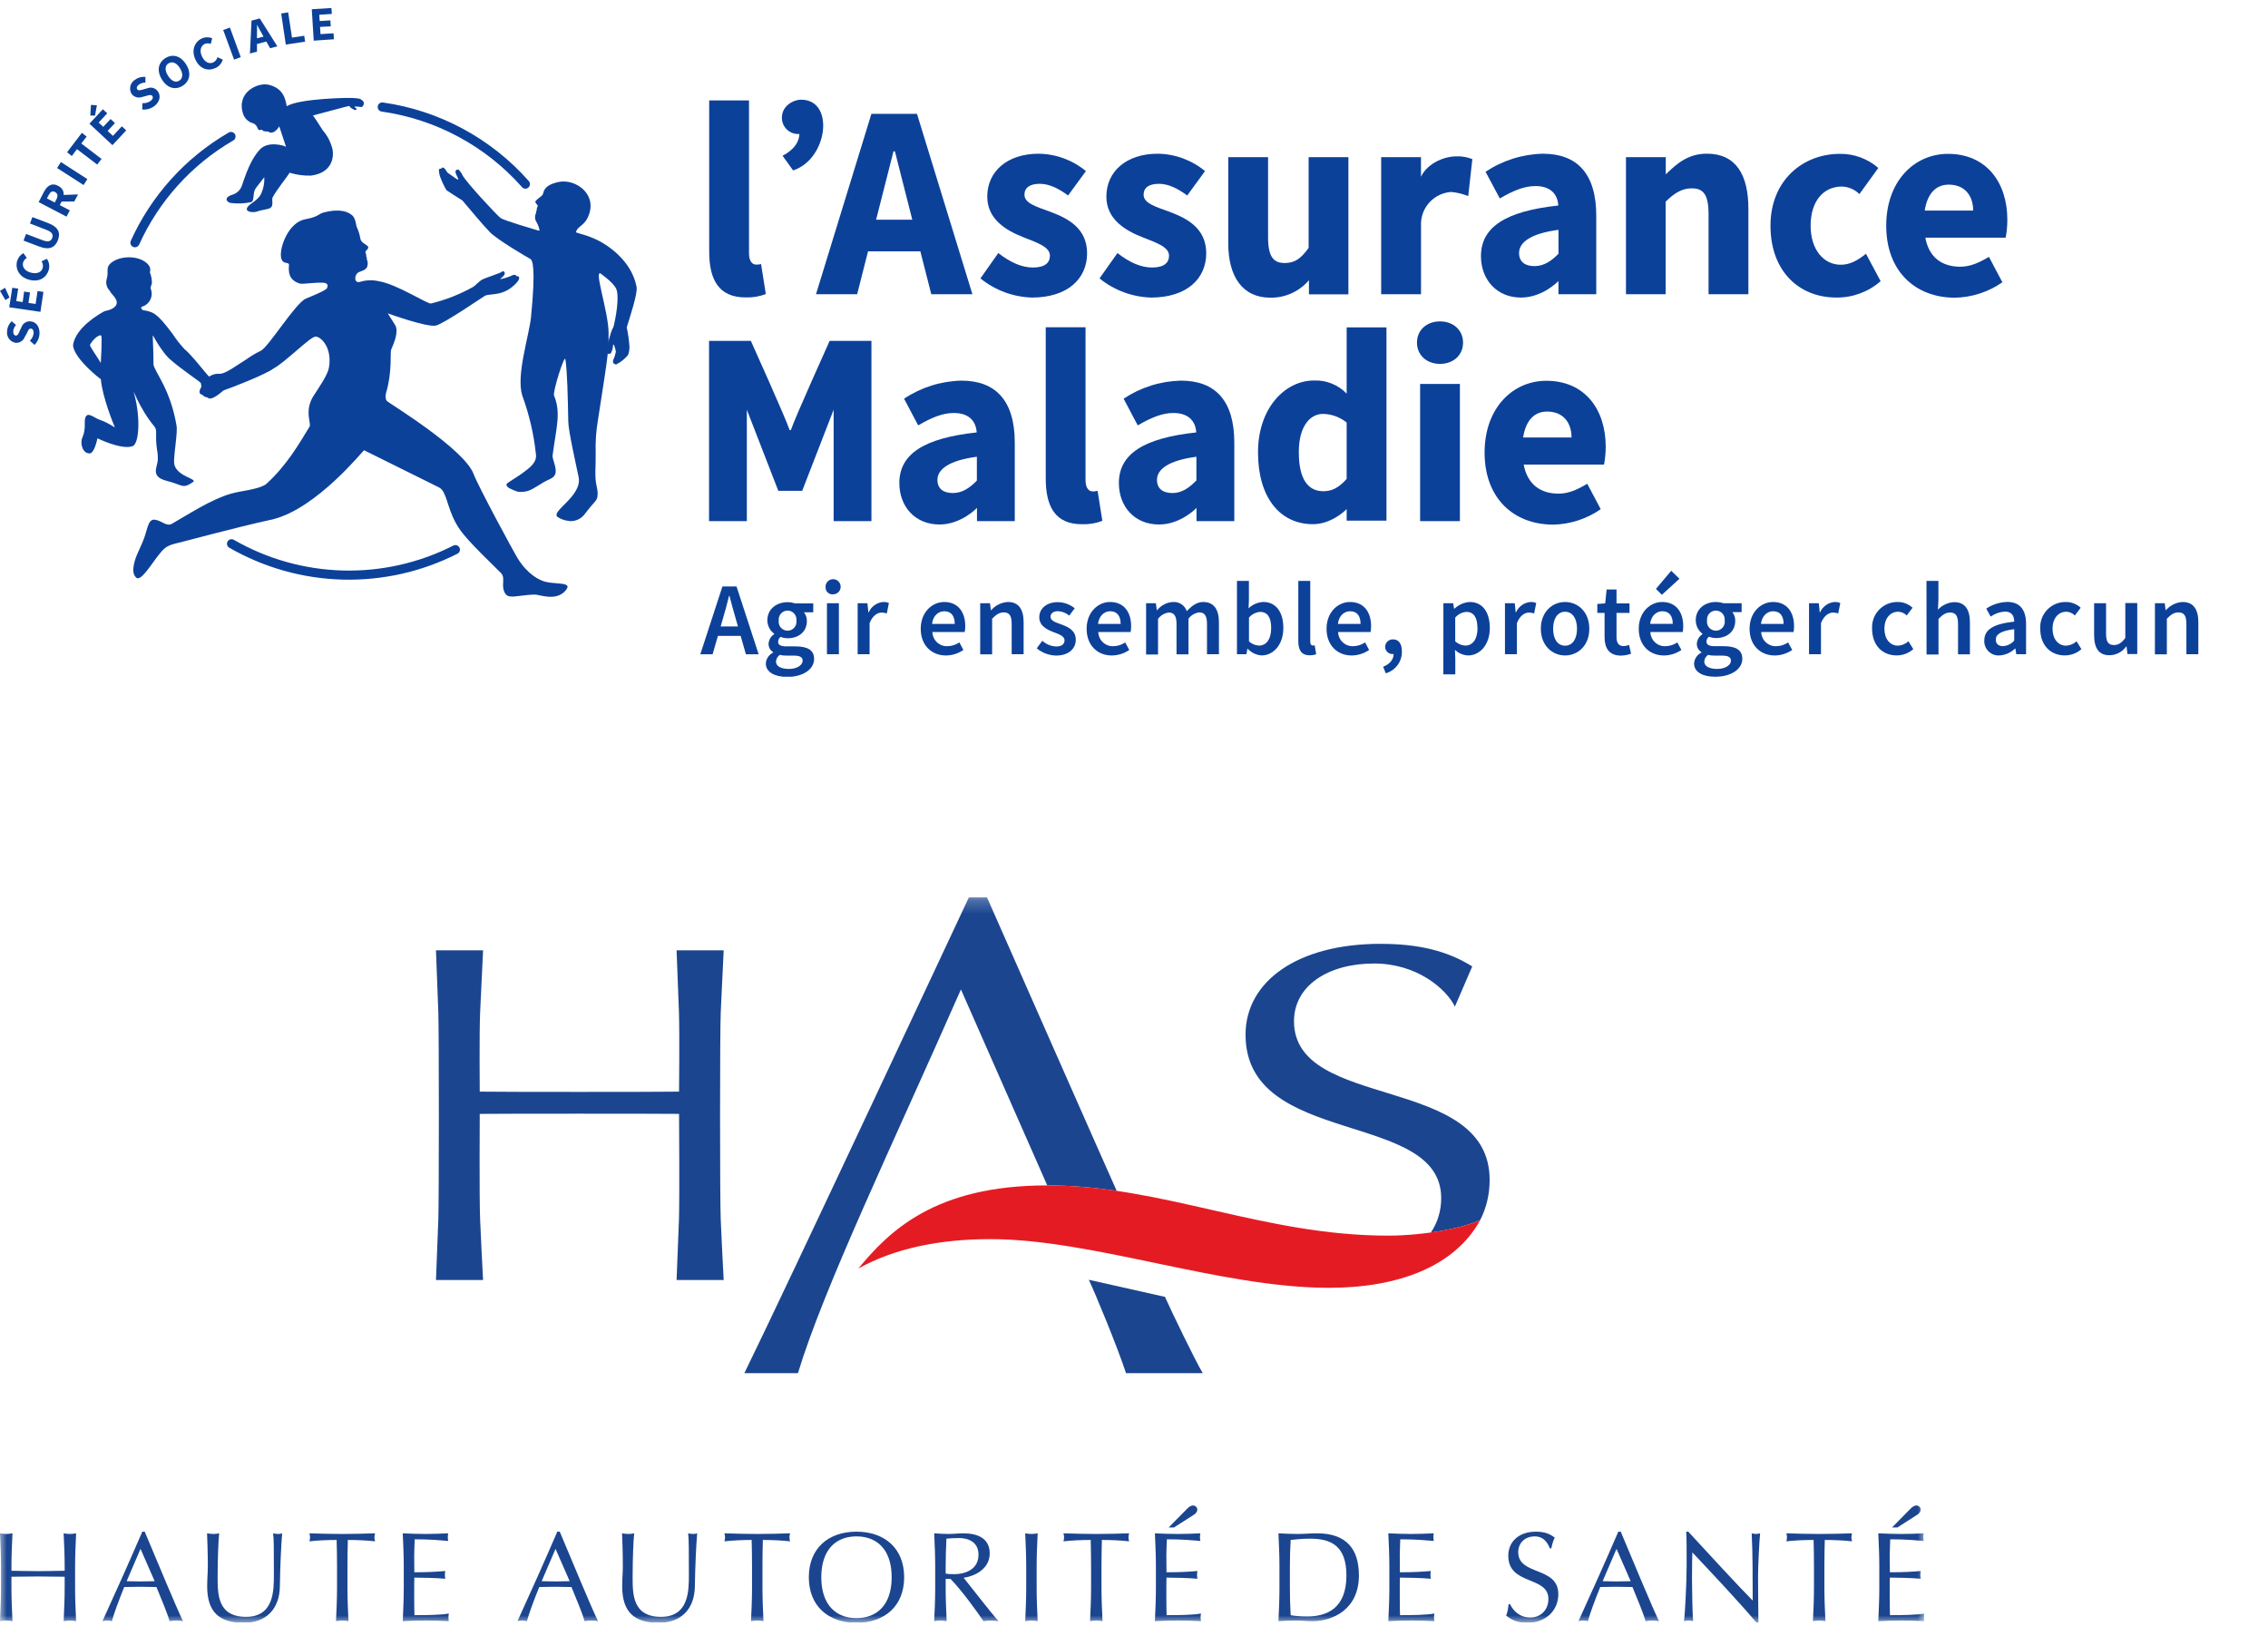 <svg width="165" height="119" viewBox="0 0 165 119" fill="none" xmlns="http://www.w3.org/2000/svg">
<g clip-path="url(#clip0_3144_23250)">
<path d="M76.079 34.806V23.806H78.974V34.919C78.974 35.554 79.249 35.743 79.497 35.743C79.617 35.748 79.736 35.734 79.852 35.702L80.198 37.883C79.735 38.063 79.24 38.148 78.743 38.13C76.758 38.15 76.079 36.827 76.079 34.806Z" fill="#0C419A"/>
<path d="M57.535 31.286C57.794 30.48 60.357 24.796 60.357 24.796H63.398V37.908H60.648V29.803L58.361 35.7H56.623L54.334 29.803V37.908H51.584V24.796H54.626C54.626 24.796 57.189 30.48 57.447 31.286H57.535Z" fill="#0C419A"/>
<path d="M81.4 35.139C81.4 33.038 83.165 31.869 87.029 31.453C86.971 30.579 86.419 30.04 85.357 30.04C84.532 30.04 83.721 30.392 82.772 30.942L81.744 29C82.982 28.176 84.428 27.721 85.915 27.686C88.415 27.686 89.798 29.143 89.798 32.202V37.908H87.048V36.943C87.048 36.943 85.913 38.15 84.323 38.15C82.516 38.15 81.4 36.822 81.4 35.139ZM87.04 34.965V33.222C84.98 33.497 84.172 34.148 84.172 34.905C84.172 35.548 84.606 35.862 85.294 35.862C85.981 35.862 86.512 35.488 87.026 34.957L87.04 34.965Z" fill="#0C419A"/>
<path d="M65.428 35.139C65.428 33.038 67.191 31.869 71.057 31.453C70.996 30.579 70.447 30.04 69.385 30.04C68.56 30.04 67.735 30.392 66.8 30.942L65.772 29C67.009 28.175 68.456 27.72 69.943 27.686C72.44 27.686 73.826 29.143 73.826 32.202V37.908H71.076V36.943C71.076 36.943 69.941 38.15 68.351 38.15C66.55 38.15 65.428 36.822 65.428 35.139ZM71.068 34.965V33.222C69.008 33.497 68.2 34.148 68.2 34.905C68.2 35.548 68.632 35.862 69.322 35.862C70.012 35.862 70.554 35.488 71.068 34.957V34.965Z" fill="#0C419A"/>
<path d="M97.971 23.814V28.632C97.663 28.311 97.29 28.059 96.877 27.895C96.464 27.73 96.02 27.656 95.576 27.678C93.519 27.678 91.522 29.649 91.522 32.903C91.522 36.156 93.093 38.128 95.521 38.128C96.852 38.128 97.878 37.135 97.971 37.028V37.872H100.867V23.814H97.971ZM96.275 35.73C95.153 35.73 94.49 34.847 94.49 32.889C94.49 30.989 95.315 30.106 96.25 30.106C96.878 30.116 97.485 30.338 97.971 30.736V34.836C97.388 35.49 96.891 35.73 96.275 35.73Z" fill="#0C419A"/>
<path d="M103.086 24.922C103.086 24.015 103.79 23.377 104.761 23.377C105.732 23.377 106.439 24.015 106.439 24.922C106.439 25.83 105.735 26.468 104.761 26.468C103.788 26.468 103.086 25.822 103.086 24.922ZM103.315 27.928H106.21V37.908H103.315V27.928Z" fill="#0C419A"/>
<path d="M108.006 32.922C108.006 29.683 110.047 27.697 112.5 27.697C115.283 27.697 116.817 29.762 116.817 32.487C116.819 32.926 116.778 33.363 116.696 33.794H110.85C111.125 35.243 112.082 35.906 113.385 35.906C114.125 35.906 114.76 35.611 115.475 35.188L116.454 37.036C115.436 37.745 114.23 38.137 112.989 38.161C110.099 38.15 108.006 36.225 108.006 32.922ZM114.331 31.822C114.331 30.722 113.71 29.936 112.552 29.936C111.639 29.936 111.004 30.56 110.809 31.822H114.331Z" fill="#0C419A"/>
<path d="M51.595 18.303V7.303H54.491V18.421C54.491 19.056 54.766 19.246 55.014 19.246C55.133 19.25 55.252 19.237 55.368 19.208L55.715 21.389C55.252 21.566 54.758 21.649 54.263 21.633C52.275 21.644 51.595 20.322 51.595 18.303Z" fill="#0C419A"/>
<path d="M66.957 18.281L67.752 21.402H70.744L66.712 8.282H63.396L59.364 21.402H62.359L63.151 18.281H66.957ZM63.737 15.982L65.002 11.007H65.106L66.371 15.982H63.737Z" fill="#0C419A"/>
<path d="M71.327 20.25L72.627 18.407C73.513 19.092 74.332 19.458 75.149 19.458C76.01 19.458 76.384 19.12 76.384 18.597C76.384 17.94 75.416 17.643 74.409 17.239C73.213 16.766 71.824 15.954 71.824 14.305C71.824 12.448 73.304 11.181 75.556 11.181C76.816 11.195 78.032 11.642 79.002 12.445L77.704 14.219C77.011 13.705 76.329 13.37 75.647 13.37C74.899 13.37 74.53 13.666 74.53 14.164C74.53 14.802 75.446 15.047 76.455 15.421C77.693 15.889 79.087 16.601 79.087 18.427C79.087 20.253 77.693 21.644 75.075 21.644C73.706 21.603 72.389 21.113 71.327 20.25Z" fill="#0C419A"/>
<path d="M79.992 20.25L81.296 18.407C82.178 19.092 82.998 19.458 83.815 19.458C84.678 19.458 85.049 19.12 85.049 18.597C85.049 17.94 84.081 17.643 83.075 17.239C81.879 16.766 80.49 15.954 80.49 14.305C80.49 12.448 81.969 11.181 84.224 11.181C85.483 11.196 86.698 11.642 87.667 12.445L86.372 14.219C85.676 13.705 84.997 13.37 84.315 13.37C83.567 13.37 83.199 13.666 83.199 14.164C83.199 14.802 84.112 15.047 85.124 15.421C86.358 15.889 87.755 16.601 87.755 18.427C87.755 20.253 86.358 21.644 83.74 21.644C82.372 21.602 81.055 21.113 79.992 20.25Z" fill="#0C419A"/>
<path d="M100.482 11.431H103.378V12.85C103.928 11.75 105.27 11.356 105.952 11.373C106.35 11.356 106.746 11.425 107.115 11.574L106.816 14.263C106.421 14.103 106.005 14.002 105.581 13.963C105.001 13.999 104.455 14.249 104.049 14.664C103.642 15.079 103.404 15.63 103.381 16.21V21.402H100.482V11.431Z" fill="#0C419A"/>
<path d="M118.291 11.431H121.187V12.682C122.012 11.876 122.837 11.178 124.173 11.178C126.299 11.178 127.198 12.71 127.198 15.204V21.402H124.3V15.586C124.3 14.15 123.92 13.7 123.084 13.7C122.358 13.7 121.811 14.046 121.176 14.67V21.402H118.291V11.431Z" fill="#0C419A"/>
<path d="M137.225 16.416C137.225 13.18 139.266 11.191 141.719 11.191C144.502 11.191 146.036 13.259 146.036 15.982C146.038 16.42 145.997 16.858 145.915 17.288H140.071C140.333 18.738 141.303 19.4 142.607 19.4C143.347 19.4 143.982 19.106 144.697 18.683L145.676 20.53C144.658 21.241 143.452 21.633 142.211 21.655C139.321 21.644 137.225 19.719 137.225 16.416ZM143.55 15.316C143.55 14.216 142.929 13.43 141.771 13.43C140.858 13.43 140.223 14.057 140.025 15.316H143.55Z" fill="#0C419A"/>
<path d="M107.742 18.636C107.742 16.532 109.505 15.363 113.371 14.948C113.311 14.073 112.761 13.534 111.699 13.534C110.874 13.534 110.049 13.886 109.114 14.437L108.075 12.495C109.313 11.67 110.76 11.214 112.247 11.181C114.744 11.181 116.13 12.638 116.13 15.696V21.402H113.38V20.44C113.38 20.44 112.244 21.644 110.654 21.644C108.872 21.644 107.742 20.316 107.742 18.636ZM113.382 18.457V16.716C111.323 16.991 110.514 17.646 110.514 18.399C110.514 19.043 110.946 19.356 111.636 19.356C112.326 19.356 112.868 18.982 113.382 18.457Z" fill="#0C419A"/>
<path d="M58.3 7.251C57.701 7.251 56.884 7.707 56.884 8.554C56.882 8.711 56.911 8.867 56.97 9.012C57.029 9.158 57.116 9.29 57.227 9.401C57.337 9.512 57.469 9.6 57.614 9.66C57.759 9.719 57.915 9.749 58.072 9.748C58.1 9.749 58.129 9.749 58.157 9.748C58.127 10.617 57.332 11.123 56.933 11.329L57.698 12.396C60.225 11.582 60.75 7.267 58.3 7.251Z" fill="#0C419A"/>
<path d="M95.205 11.431V18.031C94.638 18.817 94.196 19.131 93.467 19.131C92.642 19.131 92.254 18.68 92.254 17.244V11.431H89.358V17.715C89.358 20.077 90.368 21.658 92.427 21.652C92.959 21.66 93.485 21.55 93.969 21.33C94.453 21.111 94.883 20.787 95.227 20.382V21.41H98.098V11.431H95.205Z" fill="#0C419A"/>
<path d="M133.925 19.257C132.668 19.257 131.725 18.157 131.725 16.416C131.725 14.676 132.619 13.568 134.01 13.568C134.486 13.586 134.938 13.782 135.275 14.117L136.65 12.217C135.877 11.544 134.882 11.178 133.856 11.191C131.159 11.191 128.805 13.117 128.805 16.416C128.805 19.716 130.87 21.642 133.598 21.642C134.781 21.655 135.927 21.232 136.818 20.453L135.751 18.457C135.171 18.93 134.588 19.257 133.925 19.257Z" fill="#0C419A"/>
<path d="M52.558 42.657H53.584L55.193 47.59H54.266L53.515 44.964C53.358 44.442 53.212 43.881 53.069 43.339H53.039C52.902 43.889 52.764 44.439 52.602 44.964L51.843 47.59H50.949L52.558 42.657ZM51.901 45.566H54.224V46.254H51.901V45.566Z" fill="#0C419A"/>
<path d="M55.715 48.259C55.725 48.091 55.781 47.93 55.874 47.791C55.968 47.651 56.097 47.54 56.248 47.467V47.437C56.143 47.372 56.057 47.281 55.998 47.172C55.939 47.063 55.91 46.941 55.913 46.818C55.923 46.679 55.965 46.544 56.036 46.424C56.107 46.304 56.205 46.203 56.323 46.127V46.097C56.172 45.985 56.048 45.839 55.962 45.672C55.876 45.505 55.829 45.32 55.825 45.132C55.825 44.282 56.515 43.801 57.291 43.801C57.478 43.801 57.663 43.831 57.841 43.892H59.166V44.538H58.49C58.63 44.715 58.705 44.934 58.701 45.16C58.701 45.984 58.077 46.425 57.293 46.425C57.122 46.423 56.952 46.389 56.793 46.325C56.736 46.365 56.69 46.419 56.658 46.48C56.627 46.542 56.61 46.611 56.611 46.68C56.611 46.889 56.763 47.016 57.211 47.016H57.871C58.756 47.016 59.227 47.291 59.227 47.931C59.227 48.66 58.459 49.238 57.249 49.238C56.375 49.224 55.715 48.905 55.715 48.259ZM58.393 48.058C58.393 47.783 58.165 47.687 57.739 47.687H57.233C57.063 47.692 56.894 47.674 56.73 47.635C56.649 47.689 56.581 47.761 56.534 47.846C56.486 47.931 56.459 48.027 56.455 48.124C56.455 48.462 56.818 48.657 57.401 48.657C57.984 48.657 58.393 48.377 58.393 48.058ZM57.94 45.132C57.95 45.042 57.941 44.95 57.913 44.863C57.886 44.776 57.84 44.697 57.779 44.629C57.719 44.561 57.645 44.507 57.562 44.469C57.478 44.432 57.389 44.413 57.297 44.413C57.206 44.413 57.117 44.432 57.033 44.469C56.95 44.507 56.876 44.561 56.815 44.629C56.755 44.697 56.709 44.776 56.682 44.863C56.654 44.95 56.645 45.042 56.655 45.132C56.642 45.224 56.648 45.318 56.674 45.408C56.7 45.497 56.745 45.58 56.806 45.651C56.867 45.721 56.943 45.778 57.027 45.816C57.112 45.855 57.204 45.875 57.297 45.875C57.391 45.875 57.483 45.855 57.568 45.816C57.652 45.778 57.728 45.721 57.789 45.651C57.849 45.58 57.895 45.497 57.921 45.408C57.947 45.318 57.953 45.224 57.94 45.132Z" fill="#0C419A"/>
<path d="M60.063 42.739C60.051 42.629 60.072 42.517 60.125 42.419C60.177 42.321 60.258 42.241 60.357 42.19C60.456 42.139 60.568 42.119 60.678 42.133C60.789 42.147 60.892 42.194 60.975 42.268C61.058 42.342 61.117 42.44 61.144 42.547C61.17 42.656 61.163 42.769 61.124 42.873C61.085 42.977 61.015 43.067 60.924 43.13C60.833 43.194 60.724 43.228 60.613 43.229C60.544 43.237 60.474 43.23 60.408 43.209C60.342 43.188 60.281 43.153 60.229 43.107C60.177 43.061 60.135 43.004 60.107 42.941C60.078 42.878 60.063 42.809 60.063 42.739ZM60.162 43.878H61.031V47.585H60.162V43.878Z" fill="#0C419A"/>
<path d="M62.395 43.878H63.107L63.173 44.541H63.197C63.289 44.332 63.435 44.151 63.62 44.019C63.806 43.886 64.023 43.806 64.251 43.787C64.394 43.78 64.537 43.806 64.669 43.864L64.517 44.618C64.395 44.578 64.267 44.558 64.138 44.557C63.844 44.557 63.486 44.761 63.264 45.324V47.585H62.395V43.878Z" fill="#0C419A"/>
<path d="M66.984 45.734C66.984 44.53 67.809 43.787 68.692 43.787C69.696 43.787 70.224 44.513 70.224 45.547C70.224 45.689 70.211 45.831 70.185 45.971H67.834C67.837 46.111 67.868 46.25 67.925 46.378C67.982 46.506 68.064 46.622 68.167 46.718C68.269 46.814 68.39 46.889 68.522 46.938C68.654 46.986 68.794 47.008 68.934 47.002C69.242 46.996 69.541 46.901 69.795 46.727L70.089 47.277C69.715 47.534 69.273 47.673 68.819 47.678C67.787 47.676 66.984 46.958 66.984 45.734ZM69.459 45.38C69.459 44.807 69.204 44.461 68.698 44.461C68.266 44.461 67.873 44.785 67.809 45.38H69.459Z" fill="#0C419A"/>
<path d="M71.31 43.878H72.022L72.088 44.381H72.113C72.265 44.206 72.451 44.062 72.66 43.961C72.869 43.858 73.096 43.8 73.329 43.787C74.123 43.787 74.47 44.337 74.47 45.261V47.585H73.601V45.385C73.601 44.775 73.425 44.544 73.023 44.544C72.699 44.544 72.473 44.706 72.179 45.005V47.596H71.31V43.878Z" fill="#0C419A"/>
<path d="M75.424 47.159L75.829 46.609C76.11 46.863 76.472 47.01 76.852 47.024C77.256 47.024 77.446 46.834 77.446 46.578C77.446 46.268 77.044 46.13 76.648 45.979C76.161 45.797 75.609 45.517 75.609 44.898C75.609 44.279 76.126 43.798 76.956 43.798C77.405 43.804 77.839 43.961 78.188 44.244L77.789 44.777C77.561 44.585 77.276 44.472 76.978 44.456C76.604 44.456 76.428 44.632 76.428 44.865C76.428 45.157 76.802 45.27 77.204 45.415C77.704 45.602 78.265 45.842 78.265 46.535C78.265 47.17 77.762 47.684 76.827 47.684C76.314 47.67 75.82 47.485 75.424 47.159Z" fill="#0C419A"/>
<path d="M79.054 45.734C79.054 44.53 79.879 43.787 80.762 43.787C81.763 43.787 82.291 44.513 82.291 45.547C82.292 45.689 82.28 45.831 82.255 45.971H79.901C79.904 46.111 79.936 46.249 79.993 46.378C80.05 46.506 80.132 46.621 80.235 46.717C80.337 46.813 80.458 46.888 80.589 46.937C80.721 46.986 80.861 47.008 81.001 47.002C81.308 46.997 81.606 46.901 81.859 46.727L82.156 47.277C81.782 47.533 81.34 47.673 80.886 47.678C79.857 47.676 79.054 46.958 79.054 45.734ZM81.529 45.38C81.529 44.807 81.276 44.461 80.77 44.461C80.338 44.461 79.959 44.785 79.882 45.38H81.529Z" fill="#0C419A"/>
<path d="M83.38 43.878H84.092L84.158 44.384H84.183C84.32 44.211 84.493 44.069 84.688 43.966C84.883 43.863 85.098 43.803 85.319 43.787C85.539 43.769 85.759 43.825 85.944 43.945C86.129 44.066 86.269 44.244 86.342 44.453C86.696 44.076 87.065 43.787 87.535 43.787C88.316 43.787 88.679 44.337 88.679 45.261V47.585H87.81V45.385C87.81 44.775 87.629 44.544 87.238 44.544C87.084 44.564 86.936 44.616 86.803 44.695C86.67 44.775 86.554 44.88 86.463 45.005V47.596H85.594V45.396C85.594 44.785 85.412 44.554 85.024 44.554C84.871 44.575 84.723 44.627 84.59 44.706C84.456 44.786 84.34 44.891 84.249 45.017V47.607H83.38V43.878Z" fill="#0C419A"/>
<path d="M90.78 47.194H90.75L90.675 47.585H89.991V42.255H90.86V43.63L90.835 44.246C91.125 43.97 91.505 43.806 91.905 43.785C92.832 43.785 93.365 44.527 93.365 45.668C93.365 46.939 92.609 47.673 91.784 47.673C91.4 47.649 91.04 47.477 90.78 47.194ZM92.48 45.685C92.48 44.945 92.237 44.508 91.674 44.508C91.518 44.519 91.366 44.561 91.227 44.633C91.088 44.704 90.965 44.803 90.865 44.923V46.65C91.067 46.839 91.329 46.948 91.605 46.958C92.1 46.958 92.48 46.523 92.48 45.682V45.685Z" fill="#0C419A"/>
<path d="M94.454 46.631V42.255H95.323V46.678C95.323 46.889 95.419 46.953 95.51 46.953C95.556 46.954 95.601 46.948 95.645 46.936L95.755 47.585C95.608 47.641 95.452 47.667 95.296 47.662C94.68 47.676 94.454 47.277 94.454 46.631Z" fill="#0C419A"/>
<path d="M96.508 45.734C96.508 44.53 97.333 43.787 98.216 43.787C99.22 43.787 99.748 44.513 99.748 45.547C99.748 45.689 99.735 45.831 99.709 45.971H97.35C97.353 46.111 97.383 46.25 97.441 46.378C97.498 46.506 97.58 46.622 97.683 46.718C97.785 46.814 97.906 46.889 98.037 46.938C98.169 46.986 98.309 47.008 98.45 47.002C98.757 46.996 99.057 46.901 99.311 46.727L99.605 47.277C99.23 47.534 98.788 47.673 98.334 47.678C97.311 47.676 96.508 46.958 96.508 45.734ZM98.983 45.38C98.983 44.807 98.73 44.461 98.224 44.461C97.793 44.461 97.399 44.785 97.336 45.38H98.983Z" fill="#0C419A"/>
<path d="M101.351 46.507C101.278 46.503 101.204 46.514 101.135 46.538C101.066 46.563 101.002 46.602 100.948 46.651C100.894 46.701 100.851 46.761 100.82 46.828C100.79 46.895 100.773 46.967 100.771 47.04C100.77 47.112 100.784 47.183 100.811 47.249C100.839 47.316 100.88 47.376 100.931 47.425C100.983 47.475 101.044 47.514 101.111 47.54C101.178 47.565 101.249 47.577 101.321 47.574H101.387C101.387 47.97 101.112 48.308 100.625 48.495L100.815 48.974C101.155 48.878 101.455 48.672 101.667 48.389C101.88 48.105 101.993 47.76 101.989 47.406C102 46.834 101.763 46.507 101.351 46.507Z" fill="#0C419A"/>
<path d="M105.009 43.878H105.721L105.787 44.274H105.812C106.115 43.986 106.51 43.813 106.928 43.787C107.855 43.787 108.386 44.53 108.386 45.674C108.386 46.941 107.627 47.676 106.804 47.676C106.448 47.659 106.109 47.515 105.85 47.269L105.875 47.882V49.051H105.006L105.009 43.878ZM107.484 45.685C107.484 44.945 107.242 44.508 106.678 44.508C106.522 44.519 106.37 44.562 106.232 44.633C106.093 44.705 105.97 44.803 105.869 44.923V46.65C106.072 46.838 106.336 46.947 106.612 46.958C107.115 46.958 107.492 46.523 107.492 45.682L107.484 45.685Z" fill="#0C419A"/>
<path d="M109.488 43.878H110.201L110.267 44.541H110.291C110.383 44.332 110.529 44.152 110.714 44.019C110.9 43.886 111.117 43.806 111.345 43.787C111.488 43.78 111.631 43.806 111.763 43.864L111.611 44.618C111.489 44.578 111.361 44.558 111.232 44.557C110.938 44.557 110.58 44.761 110.357 45.324V47.585H109.488V43.878Z" fill="#0C419A"/>
<path d="M112.098 45.734C112.098 44.499 112.937 43.787 113.861 43.787C114.785 43.787 115.624 44.499 115.624 45.734C115.624 46.969 114.785 47.676 113.861 47.676C112.937 47.676 112.098 46.964 112.098 45.734ZM114.73 45.734C114.73 44.992 114.403 44.497 113.861 44.497C113.319 44.497 112.992 44.992 112.992 45.734C112.992 46.477 113.316 46.966 113.861 46.966C114.405 46.966 114.73 46.477 114.73 45.734Z" fill="#0C419A"/>
<path d="M116.735 46.337V44.582H116.207V43.93L116.781 43.889L116.883 42.88H117.604V43.889H118.55V44.582H117.604V46.345C117.604 46.782 117.774 46.994 118.129 46.994C118.262 46.988 118.393 46.96 118.517 46.911L118.662 47.549C118.42 47.637 118.164 47.683 117.906 47.687C117.051 47.676 116.735 47.134 116.735 46.337Z" fill="#0C419A"/>
<path d="M119.221 45.734C119.221 44.53 120.046 43.787 120.928 43.787C121.929 43.787 122.457 44.513 122.457 45.547C122.459 45.689 122.446 45.831 122.419 45.971H120.068C120.07 46.111 120.101 46.25 120.159 46.378C120.216 46.506 120.298 46.622 120.4 46.718C120.503 46.814 120.624 46.889 120.755 46.938C120.887 46.986 121.027 47.008 121.168 47.002C121.475 46.997 121.775 46.901 122.028 46.727L122.325 47.277C121.951 47.533 121.509 47.673 121.055 47.678C120.024 47.676 119.221 46.958 119.221 45.734ZM121.696 45.379C121.696 44.807 121.443 44.461 120.934 44.461C120.505 44.461 120.123 44.785 120.048 45.379H121.696ZM120.469 42.836L121.583 41.518L122.182 42.096L120.904 43.265L120.469 42.836Z" fill="#0C419A"/>
<path d="M123.247 48.259C123.258 48.091 123.313 47.929 123.408 47.79C123.502 47.651 123.631 47.539 123.783 47.467V47.437C123.677 47.372 123.59 47.281 123.531 47.172C123.472 47.064 123.443 46.941 123.447 46.818C123.457 46.679 123.5 46.544 123.571 46.424C123.642 46.304 123.74 46.203 123.857 46.127V46.097C123.706 45.983 123.583 45.835 123.498 45.665C123.413 45.495 123.369 45.308 123.368 45.118C123.368 44.269 124.055 43.787 124.831 43.787C125.018 43.787 125.203 43.818 125.381 43.878H126.706V44.524H126.03C126.17 44.701 126.245 44.92 126.241 45.146C126.241 45.971 125.617 46.411 124.831 46.411C124.659 46.409 124.489 46.375 124.33 46.312C124.274 46.352 124.228 46.405 124.196 46.467C124.165 46.529 124.148 46.597 124.149 46.666C124.149 46.876 124.3 47.002 124.751 47.002H125.4C126.285 47.002 126.756 47.277 126.756 47.918C126.756 48.647 125.988 49.224 124.778 49.224C123.907 49.224 123.247 48.905 123.247 48.259ZM125.928 48.058C125.928 47.783 125.697 47.687 125.273 47.687H124.765C124.596 47.691 124.428 47.674 124.264 47.635C124.183 47.689 124.116 47.761 124.068 47.846C124.02 47.931 123.993 48.026 123.989 48.124C123.989 48.462 124.352 48.657 124.932 48.657C125.513 48.657 125.928 48.377 125.928 48.058ZM125.474 45.132C125.484 45.041 125.475 44.95 125.448 44.863C125.42 44.776 125.375 44.697 125.314 44.629C125.253 44.561 125.179 44.506 125.096 44.469C125.013 44.432 124.923 44.413 124.832 44.413C124.741 44.413 124.651 44.432 124.568 44.469C124.485 44.506 124.411 44.561 124.35 44.629C124.289 44.697 124.244 44.776 124.216 44.863C124.189 44.95 124.18 45.041 124.19 45.132C124.176 45.224 124.183 45.318 124.209 45.408C124.235 45.497 124.28 45.58 124.341 45.651C124.402 45.721 124.477 45.778 124.562 45.816C124.647 45.855 124.739 45.875 124.832 45.875C124.925 45.875 125.017 45.855 125.102 45.816C125.187 45.778 125.262 45.721 125.323 45.651C125.384 45.58 125.429 45.497 125.455 45.408C125.481 45.318 125.488 45.224 125.474 45.132Z" fill="#0C419A"/>
<path d="M127.284 45.734C127.284 44.53 128.109 43.787 128.991 43.787C129.992 43.787 130.52 44.513 130.52 45.547C130.522 45.689 130.51 45.831 130.485 45.971H128.131C128.134 46.111 128.165 46.249 128.222 46.378C128.28 46.506 128.362 46.621 128.464 46.717C128.567 46.813 128.687 46.888 128.819 46.937C128.95 46.986 129.09 47.008 129.231 47.002C129.538 46.997 129.836 46.901 130.089 46.727L130.386 47.277C130.011 47.534 129.569 47.673 129.115 47.678C128.087 47.676 127.284 46.958 127.284 45.734ZM129.759 45.38C129.759 44.807 129.506 44.461 129 44.461C128.568 44.461 128.188 44.785 128.111 45.38H129.759Z" fill="#0C419A"/>
<path d="M131.609 43.878H132.322L132.388 44.541H132.412C132.504 44.332 132.65 44.152 132.835 44.019C133.021 43.886 133.238 43.806 133.466 43.787C133.609 43.78 133.752 43.806 133.884 43.864L133.732 44.618C133.61 44.578 133.482 44.558 133.353 44.557C133.059 44.557 132.701 44.761 132.478 45.324V47.585H131.609V43.878Z" fill="#0C419A"/>
<path d="M136.199 45.734C136.183 45.482 136.219 45.229 136.306 44.991C136.393 44.754 136.528 44.537 136.702 44.354C136.877 44.171 137.087 44.026 137.321 43.928C137.554 43.831 137.805 43.783 138.058 43.787C138.459 43.784 138.846 43.934 139.141 44.205L138.718 44.769C138.556 44.602 138.337 44.504 138.105 44.494C137.505 44.494 137.093 44.989 137.093 45.731C137.093 46.474 137.5 46.964 138.077 46.964C138.361 46.95 138.632 46.837 138.842 46.645L139.196 47.217C138.862 47.511 138.432 47.673 137.986 47.673C136.974 47.676 136.199 46.964 136.199 45.734Z" fill="#0C419A"/>
<path d="M140.154 42.255H141.023V43.63L140.987 44.348C141.294 44.015 141.72 43.817 142.172 43.798C142.967 43.798 143.314 44.348 143.314 45.272V47.596H142.45V45.396C142.45 44.785 142.277 44.554 141.875 44.554C141.548 44.554 141.325 44.717 141.028 45.017V47.607H140.159L140.154 42.255Z" fill="#0C419A"/>
<path d="M144.359 46.59C144.359 45.795 145.016 45.382 146.537 45.215C146.537 44.816 146.366 44.483 145.866 44.483C145.491 44.507 145.13 44.633 144.823 44.849L144.504 44.269C144.955 43.967 145.482 43.798 146.025 43.782C146.952 43.782 147.4 44.354 147.4 45.385V47.585H146.688L146.622 47.175H146.597C146.287 47.476 145.879 47.654 145.448 47.676C145.303 47.683 145.158 47.66 145.023 47.608C144.888 47.555 144.765 47.476 144.663 47.373C144.56 47.271 144.48 47.149 144.428 47.014C144.375 46.879 144.352 46.734 144.359 46.59ZM146.537 46.59V45.764C145.533 45.891 145.197 46.155 145.197 46.529C145.197 46.856 145.42 46.999 145.731 46.999C145.885 46.988 146.036 46.946 146.174 46.877C146.313 46.807 146.436 46.71 146.537 46.592V46.59Z" fill="#0C419A"/>
<path d="M148.431 45.734C148.415 45.482 148.452 45.229 148.538 44.991C148.625 44.754 148.76 44.537 148.935 44.354C149.109 44.171 149.32 44.026 149.553 43.928C149.787 43.831 150.038 43.783 150.29 43.787C150.691 43.784 151.079 43.934 151.374 44.205L150.95 44.769C150.788 44.602 150.567 44.504 150.334 44.494C149.738 44.494 149.325 44.989 149.325 45.731C149.325 46.474 149.732 46.964 150.307 46.964C150.592 46.95 150.863 46.837 151.074 46.645L151.426 47.217C151.093 47.511 150.664 47.673 150.219 47.673C149.207 47.676 148.431 46.964 148.431 45.734Z" fill="#0C419A"/>
<path d="M152.35 46.202V43.878H153.219V46.092C153.219 46.7 153.392 46.917 153.794 46.917C154.121 46.917 154.344 46.766 154.619 46.403V43.864H155.488V47.571H154.776L154.71 47.021H154.685C154.549 47.213 154.371 47.371 154.164 47.482C153.957 47.593 153.726 47.653 153.491 47.659C152.691 47.676 152.35 47.137 152.35 46.202Z" fill="#0C419A"/>
<path d="M156.775 43.878H157.487L157.553 44.381H157.575C157.727 44.205 157.913 44.062 158.122 43.96C158.331 43.858 158.558 43.799 158.79 43.787C159.582 43.787 159.932 44.337 159.932 45.261V47.585H159.063V45.385C159.063 44.775 158.887 44.544 158.485 44.544C158.161 44.544 157.935 44.706 157.641 45.005V47.596H156.772L156.775 43.878Z" fill="#0C419A"/>
<path d="M2.513 25.087L2.172 24.782C2.327 24.637 2.424 24.442 2.447 24.232C2.447 24.017 2.376 23.907 2.241 23.902C2.106 23.896 2.046 24.023 1.966 24.218L1.804 24.507C1.755 24.637 1.667 24.748 1.551 24.826C1.436 24.903 1.299 24.942 1.16 24.939C1.062 24.927 0.967 24.895 0.881 24.846C0.795 24.796 0.72 24.73 0.66 24.651C0.6 24.572 0.557 24.482 0.532 24.386C0.507 24.29 0.502 24.19 0.517 24.092C0.529 23.815 0.65 23.554 0.852 23.366L1.166 23.641C1.045 23.768 0.973 23.933 0.962 24.108C0.962 24.287 1.023 24.402 1.155 24.408C1.287 24.413 1.353 24.268 1.43 24.073L1.562 23.797C1.607 23.666 1.695 23.552 1.811 23.476C1.928 23.399 2.066 23.363 2.205 23.374C2.585 23.39 2.898 23.723 2.874 24.268C2.858 24.576 2.73 24.867 2.513 25.087Z" fill="#0C419A"/>
<path d="M0.396 21.826L0 21.16L0.368 20.932L0.688 21.639L0.396 21.826ZM0.671 22.351L0.894 20.932L1.323 20.995L1.185 21.9L1.65 21.971L1.754 21.207L2.183 21.273L2.071 22.032L2.591 22.109L2.731 21.169L3.16 21.232L2.942 22.684L0.671 22.351Z" fill="#0C419A"/>
<path d="M2.137 20.352C1.4 20.165 1.1 19.557 1.24 19.007C1.274 18.883 1.331 18.766 1.41 18.664C1.489 18.562 1.587 18.477 1.699 18.413L1.952 18.759C1.886 18.796 1.828 18.846 1.78 18.905C1.733 18.965 1.698 19.033 1.677 19.106C1.6 19.409 1.807 19.719 2.249 19.832C2.692 19.945 3.025 19.805 3.107 19.48C3.127 19.4 3.13 19.316 3.115 19.235C3.101 19.153 3.07 19.076 3.025 19.007L3.407 18.823C3.489 18.937 3.544 19.068 3.569 19.207C3.593 19.345 3.587 19.487 3.55 19.623C3.393 20.173 2.882 20.544 2.137 20.352Z" fill="#0C419A"/>
<path d="M2.86 17.935L1.713 17.5L1.895 17.016L3.094 17.47C3.512 17.629 3.707 17.552 3.798 17.313C3.889 17.074 3.798 16.879 3.377 16.719L2.181 16.257L2.357 15.79L3.506 16.227C4.224 16.502 4.425 16.909 4.216 17.462C4.007 18.014 3.575 18.207 2.86 17.935Z" fill="#0C419A"/>
<path d="M2.811 14.7L3.19 13.969C3.416 13.54 3.74 13.262 4.23 13.515C4.719 13.768 4.714 14.214 4.491 14.646L4.348 14.921L5.079 15.3L4.84 15.759L2.811 14.7ZM4.106 14.494C4.232 14.252 4.197 14.068 3.996 13.963C3.795 13.859 3.66 13.963 3.537 14.197L3.413 14.431L3.985 14.728L4.106 14.494ZM4.326 14.665L4.197 14.197L5.679 14.142L5.404 14.656L4.326 14.665Z" fill="#0C419A"/>
<path d="M4.155 12.22L4.43 11.786L6.355 13.026L6.08 13.46L4.155 12.22Z" fill="#0C419A"/>
<path d="M5.599 10.848L5.225 11.348L4.881 11.073L5.957 9.66L6.303 9.935L5.913 10.435L7.387 11.56L7.073 11.97L5.599 10.848Z" fill="#0C419A"/>
<path d="M6.506 8.997L7.483 7.949L7.802 8.243L7.177 8.915L7.513 9.228L8.044 8.656L8.363 8.953L7.829 9.525L8.217 9.883L8.863 9.187L9.182 9.484L8.181 10.559L6.506 8.997ZM6.57 8.403L6.619 7.63L7.048 7.658L6.913 8.411L6.57 8.403Z" fill="#0C419A"/>
<path d="M10.346 7.963L10.365 7.501C10.573 7.518 10.781 7.462 10.953 7.344C11.127 7.212 11.157 7.069 11.074 6.973C10.992 6.877 10.854 6.904 10.645 6.973L10.335 7.056C10.204 7.103 10.061 7.108 9.927 7.07C9.793 7.033 9.674 6.955 9.587 6.847C9.532 6.764 9.495 6.671 9.477 6.574C9.459 6.476 9.46 6.376 9.481 6.279C9.502 6.183 9.542 6.091 9.599 6.01C9.656 5.929 9.728 5.86 9.812 5.807C10.031 5.64 10.306 5.564 10.579 5.595V6.011C10.405 6.003 10.234 6.056 10.095 6.162C9.955 6.269 9.911 6.398 9.991 6.503C10.071 6.607 10.225 6.561 10.431 6.503L10.733 6.418C10.863 6.366 11.006 6.359 11.14 6.398C11.274 6.437 11.391 6.519 11.473 6.632C11.707 6.932 11.657 7.386 11.228 7.718C10.976 7.908 10.66 7.996 10.346 7.963Z" fill="#0C419A"/>
<path d="M11.77 5.766C11.382 5.125 11.522 4.539 12.045 4.22C12.567 3.901 13.145 4.055 13.543 4.69C13.942 5.326 13.799 5.933 13.268 6.252C12.738 6.571 12.155 6.406 11.77 5.766ZM13.095 4.965C12.859 4.572 12.545 4.443 12.27 4.602C11.995 4.762 11.973 5.097 12.213 5.491C12.452 5.884 12.762 6.041 13.037 5.87C13.312 5.7 13.332 5.359 13.095 4.965Z" fill="#0C419A"/>
<path d="M14.218 4.336C13.896 3.648 14.165 3.038 14.691 2.793C14.808 2.741 14.935 2.714 15.063 2.712C15.192 2.71 15.32 2.734 15.439 2.782L15.331 3.197C15.262 3.167 15.186 3.151 15.11 3.151C15.034 3.151 14.958 3.167 14.889 3.197C14.614 3.329 14.495 3.684 14.691 4.099C14.886 4.515 15.202 4.682 15.516 4.539C15.591 4.501 15.657 4.447 15.709 4.381C15.762 4.315 15.8 4.239 15.821 4.157L16.206 4.336C16.168 4.471 16.101 4.596 16.009 4.702C15.918 4.808 15.803 4.893 15.675 4.949C15.15 5.194 14.542 5.034 14.218 4.336Z" fill="#0C419A"/>
<path d="M16.239 2.183L16.726 2.004L17.515 4.157L17.028 4.336L16.239 2.183Z" fill="#0C419A"/>
<path d="M18.299 1.5L18.898 1.341L20.177 3.368L19.649 3.508L19.063 2.466C18.942 2.262 18.813 2.015 18.695 1.8C18.695 2.05 18.711 2.323 18.695 2.562V3.758L18.183 3.893L18.299 1.5ZM18.406 2.859L19.47 2.584L19.572 2.972L18.508 3.247L18.406 2.859Z" fill="#0C419A"/>
<path d="M20.455 0.981L20.966 0.901L21.241 2.735L22.132 2.6L22.198 3.03L20.793 3.241L20.455 0.981Z" fill="#0C419A"/>
<path d="M22.682 0.673L24.112 0.582L24.14 1.014L23.227 1.074L23.257 1.531L24.035 1.481L24.063 1.916L23.284 1.957L23.317 2.482L24.266 2.422L24.294 2.856L22.825 2.958L22.682 0.673Z" fill="#0C419A"/>
<path d="M26.427 7.383C26.383 7.319 26.326 7.266 26.259 7.228C26.191 7.189 26.117 7.166 26.04 7.16L25.784 7.135C25.605 7.086 21.761 7.149 20.859 7.729C20.762 7.119 20.553 6.382 19.5 6.156C18.758 5.999 17.157 6.706 17.693 8.304C17.741 8.436 17.814 8.557 17.908 8.66C18.003 8.763 18.116 8.847 18.243 8.906C18.381 8.978 18.598 8.945 18.76 9.363C18.807 9.486 18.898 9.473 18.978 9.448C19.057 9.423 19.052 9.434 19.148 9.514C19.166 9.531 19.188 9.543 19.213 9.548C19.238 9.552 19.263 9.549 19.286 9.539C19.297 9.55 19.311 9.558 19.326 9.564C19.341 9.57 19.357 9.572 19.374 9.572C19.412 9.572 19.5 9.544 19.522 9.572C19.827 9.816 20.182 9.431 20.317 9.189L20.809 10.683C20.691 10.581 19.481 10.232 18.901 10.881C18.395 11.431 18.026 12.198 17.6 13.499C17.543 13.665 17.444 13.815 17.314 13.934C17.184 14.052 17.026 14.136 16.855 14.178C16.195 14.42 16.58 14.728 16.747 14.758C17.261 14.831 17.784 14.811 18.29 14.698C18.535 14.577 18.353 14.013 18.626 13.664L19.228 12.886C19.249 13.287 19.176 13.689 19.013 14.057C18.815 14.541 18.213 14.797 18.034 15.028C17.718 15.435 18.444 15.468 18.637 15.402C19.118 15.237 19.462 15.245 19.662 15.127C19.937 14.967 19.742 14.536 19.833 14.36C20.08 13.87 20.933 12.8 21.029 12.63C21.043 12.608 21.055 12.585 21.065 12.561C21.565 12.717 22.089 12.789 22.613 12.773C24.018 12.605 24.332 11.612 24.189 10.848C24.065 10.339 23.821 9.867 23.477 9.473C23.1 8.873 22.891 8.557 22.767 8.397C23.171 8.301 25.407 7.685 25.415 7.704C25.501 7.886 25.69 7.927 25.756 7.979C25.902 8.059 25.985 7.935 25.927 7.9C25.866 7.865 25.818 7.812 25.789 7.748C25.952 7.747 26.115 7.759 26.276 7.784C26.433 7.806 26.537 7.457 26.427 7.383Z" fill="#0C419A"/>
<path fill-rule="evenodd" clip-rule="evenodd" d="M46.313 20.869C45.952 18.944 44.154 17.747 43.227 17.354C42.899 17.21 42.56 17.092 42.212 17.002L41.904 16.901C41.97 16.483 42.454 16.45 42.746 15.853C43.571 14.159 41.877 12.965 40.623 13.24C40.032 13.372 39.619 13.584 39.523 14.035C39.473 14.28 39.284 14.288 38.973 14.613C38.874 14.717 39.094 14.887 39.13 14.959C39.13 14.978 39.075 15.069 39.053 15.171C39.031 15.273 39.053 15.256 39.053 15.27C39.012 15.343 38.991 15.425 38.992 15.509C38.947 15.599 38.923 15.698 38.923 15.799C38.923 15.9 38.947 15.999 38.992 16.089C39.118 16.283 39.205 16.5 39.248 16.727C39.248 16.779 39.248 16.807 39.017 16.727C38.959 16.711 36.69 16.043 36.437 15.872C36.184 15.701 33.907 13.243 33.66 12.764C33.525 12.489 33.385 12.327 33.311 12.333C32.78 12.366 33.696 13.323 33.181 12.995C33.049 12.91 32.653 12.633 32.631 12.611C32.532 12.531 32.557 12.569 32.486 12.454C32.443 12.368 32.384 12.291 32.312 12.228C32.255 12.187 32.219 12.176 32.178 12.187C32.136 12.198 32.109 12.267 32.09 12.272C32.059 12.269 32.029 12.269 31.999 12.272C31.867 12.305 31.966 12.643 31.999 12.8C32.127 13.157 32.287 13.501 32.477 13.829C33.052 14.225 33.619 14.557 33.638 14.579C34.257 15.297 34.983 16.197 35.632 16.878C36.149 17.428 38.508 18.803 38.588 18.839C38.742 18.933 38.987 19.436 38.635 23.038C38.503 24.394 37.535 27.276 37.994 28.767C38.5 30.142 38.834 31.575 38.989 33.032C39.066 33.623 38.607 33.981 37.95 34.456C37.694 34.644 36.974 35.089 36.899 35.155C36.778 35.265 36.899 35.43 37.048 35.507C37.243 35.608 37.447 35.694 37.656 35.763C38.042 35.82 38.436 35.743 38.772 35.545C39.251 35.27 39.295 35.232 39.575 35.062C39.9 34.866 40.29 34.803 40.4 34.473C40.535 34.033 40.164 33.403 40.202 33.117C40.477 31.055 40.826 30.035 40.307 28.77C40.202 28.517 41.06 25.761 41.132 26.132C41.264 26.858 41.316 29.017 41.341 30.623C41.341 31.324 41.915 33.816 42.097 34.709C42.372 36.084 40.048 37.184 40.56 37.597C40.767 37.739 41.004 37.833 41.253 37.872C41.499 37.928 41.757 37.909 41.992 37.816C42.227 37.723 42.428 37.562 42.57 37.352C43.065 36.736 42.914 36.907 43.304 36.467C43.642 36.087 43.4 35.433 43.356 35.092C43.268 34.391 43.343 34.206 43.337 32.947C43.311 32.138 43.367 31.329 43.505 30.532C43.871 28.118 44.096 26.806 44.209 25.78V25.723C44.209 25.723 44.385 25.786 44.462 25.659C44.546 25.487 44.593 25.3 44.602 25.109C44.632 24.974 44.687 25.148 44.687 25.148C44.743 25.288 44.783 25.435 44.806 25.585C44.767 25.79 44.702 25.99 44.613 26.179C44.52 26.454 44.756 26.492 44.817 26.515C45.156 26.348 45.455 26.111 45.694 25.819C45.767 25.617 45.8 25.403 45.793 25.189C45.761 24.726 45.694 24.267 45.595 23.814C45.815 23.102 46.401 21.35 46.313 20.869ZM44.663 23.652C44.586 23.995 44.564 23.668 44.239 24.942L44.275 24.76C44.275 24.581 44.275 24.402 44.275 24.21C44.275 22.631 43.068 19.26 43.799 19.978C43.799 19.978 44.679 20.591 44.85 21.058C44.993 21.43 44.943 22.439 44.663 23.652Z" fill="#0C419A"/>
<path d="M15.243 27.419C14.968 27.183 14.02 25.882 13.398 25.37C13.084 25.027 12.798 24.659 12.543 24.27C11.418 22.772 11.168 22.686 10.387 22.555C10.227 22.447 10.28 22.323 10.296 22.318C10.431 22.284 10.556 22.221 10.665 22.135C10.774 22.049 10.863 21.94 10.927 21.817C10.991 21.693 11.027 21.557 11.035 21.419C11.042 21.28 11.02 21.141 10.97 21.012C10.923 20.817 11.055 20.737 11.052 20.55C11.049 20.296 10.998 20.045 10.904 19.81C10.935 19.721 10.943 19.627 10.927 19.534C10.911 19.442 10.872 19.355 10.813 19.282C10.263 18.589 8.888 18.556 8.181 19.048C7.609 19.444 7.945 19.719 7.766 20.28C7.719 20.434 7.716 20.599 7.757 20.755C7.798 20.911 7.882 21.052 8 21.163C8.027 21.35 8.591 21.713 8.481 22.109C8.371 22.505 7.7 22.604 7.716 22.604C7.645 22.62 7.577 22.646 7.513 22.681C6.462 23.28 5.445 24.152 5.313 25.112C5.371 25.885 6.567 26.998 7.337 27.587C7.45 28.904 8.286 30.92 8.324 31C8.437 31.242 8.088 30.818 7.246 30.532C6.836 30.395 6.297 29.837 6.182 30.491C6.132 30.766 6.251 31.239 5.992 31.828C5.797 32.276 6.025 32.993 6.52 32.98C6.878 32.98 7.089 31.88 7.089 31.88C7.089 31.88 8.819 32.74 9.644 32.455C10.126 32.287 10.236 30.359 9.76 28.64C9.592 28.038 10.07 29.622 11.226 31.016C11.481 31.324 11.256 31.566 11.424 32.713C11.471 32.957 11.49 33.205 11.481 33.453C11.448 34.003 10.918 34.666 12.13 34.976C13.343 35.287 13.266 35.584 14.041 35.064C14.388 34.831 12.975 34.688 12.7 33.852C12.683 33.792 12.672 33.731 12.666 33.67C12.633 33.01 12.941 31.47 12.842 30.953C12.402 28.34 11.305 27.133 11.165 26.523C11.165 24.7 11.033 24.128 11.206 24.537C11.439 24.96 11.705 25.363 12.001 25.744C12.042 25.797 12.092 25.852 12.144 25.91C12.242 26.026 12.352 26.131 12.474 26.223C13.236 26.889 14.448 27.683 14.611 27.857C14.611 27.857 14.701 28.66 15.031 28.602C15.361 28.544 16.783 27.912 16.756 27.752C16.698 27.455 15.293 27.463 15.243 27.419ZM7.329 26.407C7.109 25.984 6.504 25.197 6.548 25.068C6.883 24.518 7.243 24.358 7.351 24.394C7.458 24.43 7.329 26.407 7.329 26.407Z" fill="#0C419A"/>
<path d="M39.352 42.198C39.289 42.165 38.434 41.849 37.678 40.639C37.339 40.089 34.798 35.389 34.452 34.47C33.764 32.653 28.402 29.383 28.176 29.193C28.017 29.064 28.036 28.747 28.097 28.541C28.548 27.012 28.372 25.643 28.457 25.436C28.677 24.917 29.007 24.16 28.762 23.668L28.212 22.794C28.212 22.794 31.047 23.82 31.705 23.682C32.271 23.561 35.126 21.6 35.28 21.515C35.676 21.314 36.624 21.611 37.584 20.566C37.944 20.173 37.683 20.038 37.617 20.107C37.584 20.052 37.532 20.012 37.47 19.996C37.408 19.98 37.343 19.988 37.287 20.019C37.059 20.148 36.27 20.377 36.415 20.269C36.987 19.84 36.591 19.719 36.591 19.719C36.341 19.925 35.203 20.214 34.983 20.396C34.708 20.608 34.551 20.789 34.433 20.863C33.465 21.406 32.428 21.814 31.35 22.076C31.108 22.131 28.845 20.651 27.536 20.451C27.091 20.35 26.628 20.368 26.194 20.503C25.726 20.635 25.762 19.953 26.108 19.796C26.29 19.711 26.592 19.656 26.705 19.425C26.741 19.334 26.757 19.236 26.753 19.138C26.749 19.04 26.725 18.944 26.683 18.856C26.691 18.829 26.694 18.801 26.691 18.774C26.687 18.746 26.678 18.72 26.664 18.696C26.631 18.616 26.636 18.658 26.647 18.578C26.658 18.498 26.612 18.474 26.592 18.407C26.582 18.356 26.589 18.303 26.612 18.256C26.887 18.025 26.768 17.918 26.733 17.885C26.675 17.814 26.251 17.632 26.216 17.357C26.166 17.053 26.074 16.758 25.941 16.48C25.913 16.397 25.866 15.886 25.641 15.68C25.366 15.429 24.786 15.13 23.534 15.46C23.133 15.569 23.207 15.762 22.201 15.949C20.999 16.172 20.336 17.959 20.443 18.699C20.531 19.299 21.046 19.007 21.024 19.274C20.991 19.689 20.947 20.374 21.827 20.63C22.016 20.684 23.169 20.5 23.606 20.577C23.606 20.577 23.963 20.608 23.785 20.965C23.697 21.141 22.542 21.598 22.258 21.718C21.499 22.032 19.561 25.214 18.975 25.514C18.633 25.677 18.305 25.869 17.996 26.088C17.198 26.589 16.42 27.188 15.991 27.188C15.419 27.152 14.954 27.427 14.572 28.288C14.459 28.541 14.525 28.671 14.732 28.723C14.775 28.776 14.828 28.82 14.889 28.851C14.951 28.883 15.018 28.901 15.086 28.904C15.257 29.064 15.449 28.962 15.595 28.885C16.043 28.64 16.145 28.448 16.321 28.376C16.758 28.233 19.346 27.235 19.921 26.79C20.795 26.311 22.555 24.504 22.946 24.485C23.303 24.452 24.2 25.244 23.925 26.767C23.829 27.287 23.18 28.225 22.825 28.772C22.11 29.856 22.663 30.802 22.522 31.03C21.783 32.237 20.872 33.852 19.338 35.232C18.741 35.62 17.482 35.708 16.816 35.903C15.287 36.351 13.659 37.449 12.496 38.103C12.111 38.318 11.742 37.855 11.258 37.8C10.774 37.745 10.733 38.477 10.486 39.14C10.409 39.343 10.376 39.44 10.007 40.256C9.861 40.575 9.479 41.56 9.864 41.967C10.216 42.456 11.052 40.922 11.698 40.174C12.042 39.778 12.248 39.648 12.994 39.478C13.467 39.368 17.215 38.35 19.69 37.809C19.75 37.809 19.816 37.784 19.888 37.765C23.103 36.94 26.436 32.732 26.488 32.752L31.947 35.458C32.497 35.755 32.497 36.819 33.154 38.029C33.544 38.76 34.119 39.404 36.454 41.689C36.754 41.983 36.506 42.47 36.644 42.924C36.781 43.377 37.018 43.419 37.455 43.383C37.892 43.347 38.228 43.284 38.635 43.257C39.154 43.226 39.014 43.281 39.622 43.372C39.916 43.416 40.59 43.512 41.066 43.039C41.91 42.187 40.15 42.616 39.352 42.198Z" fill="#0C419A"/>
<path d="M33.426 39.83C33.407 39.791 33.38 39.756 33.347 39.727C33.314 39.699 33.276 39.677 33.234 39.663C33.193 39.65 33.149 39.644 33.105 39.648C33.062 39.652 33.02 39.664 32.981 39.684C30.497 40.946 27.739 41.569 24.954 41.497C22.169 41.425 19.446 40.662 17.031 39.275C16.993 39.249 16.95 39.232 16.906 39.224C16.861 39.216 16.815 39.217 16.771 39.227C16.726 39.237 16.684 39.257 16.648 39.284C16.611 39.311 16.581 39.345 16.558 39.384C16.535 39.424 16.521 39.467 16.515 39.513C16.51 39.558 16.514 39.604 16.527 39.647C16.541 39.691 16.562 39.731 16.592 39.766C16.621 39.801 16.657 39.829 16.698 39.849C19.209 41.29 22.038 42.084 24.932 42.159C27.826 42.234 30.693 41.587 33.275 40.278C33.315 40.259 33.35 40.232 33.38 40.199C33.409 40.166 33.431 40.128 33.445 40.086C33.459 40.044 33.465 40 33.462 39.956C33.459 39.912 33.446 39.869 33.426 39.83Z" fill="#0C419A"/>
<path d="M9.817 17.987C9.77 17.986 9.723 17.975 9.68 17.956C9.6 17.92 9.537 17.853 9.507 17.771C9.476 17.688 9.479 17.597 9.515 17.517C11.005 14.222 13.486 11.474 16.613 9.657C16.65 9.63 16.693 9.612 16.738 9.603C16.783 9.594 16.83 9.594 16.875 9.604C16.92 9.613 16.962 9.632 17 9.659C17.037 9.686 17.068 9.721 17.092 9.76C17.115 9.8 17.13 9.844 17.135 9.89C17.14 9.936 17.136 9.982 17.123 10.026C17.109 10.07 17.087 10.111 17.057 10.146C17.027 10.181 16.99 10.209 16.948 10.229C13.942 11.979 11.556 14.622 10.123 17.791C10.095 17.849 10.052 17.898 9.998 17.933C9.944 17.968 9.882 17.986 9.817 17.987Z" fill="#0C419A"/>
<path d="M38.225 13.727C38.178 13.727 38.132 13.717 38.089 13.697C38.046 13.678 38.008 13.65 37.978 13.614C35.336 10.625 31.714 8.675 27.764 8.114C27.721 8.108 27.679 8.093 27.641 8.071C27.604 8.049 27.571 8.02 27.544 7.985C27.491 7.914 27.468 7.825 27.481 7.737C27.493 7.65 27.54 7.571 27.61 7.518C27.681 7.465 27.77 7.442 27.858 7.454C31.965 8.037 35.729 10.065 38.475 13.174C38.517 13.222 38.544 13.281 38.553 13.344C38.562 13.407 38.553 13.471 38.526 13.529C38.5 13.587 38.458 13.636 38.404 13.671C38.351 13.705 38.289 13.724 38.225 13.724V13.727Z" fill="#0C419A"/>
</g>
<g clip-path="url(#clip1_3144_23250)">
<mask id="mask0_3144_23250" style="mask-type:luminance" maskUnits="userSpaceOnUse" x="-181" y="29" width="506" height="122">
<path d="M-180.471 150.65H324.002V29.837H-180.471V150.65Z" fill="white"/>
</mask>
<g mask="url(#mask0_3144_23250)">
<mask id="mask1_3144_23250" style="mask-type:luminance" maskUnits="userSpaceOnUse" x="-179" y="34" width="498" height="733">
<path d="M-178.871 34.998H318.471V766.382H-178.871V34.998Z" fill="white"/>
</mask>
<g mask="url(#mask1_3144_23250)">
<mask id="mask2_3144_23250" style="mask-type:luminance" maskUnits="userSpaceOnUse" x="-179" y="34" width="498" height="117">
<path d="M-178.871 150.65H318.584V34.906H-178.871V150.65Z" fill="white"/>
</mask>
<g mask="url(#mask2_3144_23250)">
<mask id="mask3_3144_23250" style="mask-type:luminance" maskUnits="userSpaceOnUse" x="-179" y="34" width="498" height="733">
<path d="M-178.871 766.381H318.47V34.998H-178.871V766.381Z" fill="white"/>
</mask>
<g mask="url(#mask3_3144_23250)">
<mask id="mask4_3144_23250" style="mask-type:luminance" maskUnits="userSpaceOnUse" x="-179" y="34" width="498" height="117">
<path d="M-178.868 150.654H318.591V34.911H-178.868V150.654Z" fill="white"/>
</mask>
<g mask="url(#mask4_3144_23250)">
<mask id="mask5_3144_23250" style="mask-type:luminance" maskUnits="userSpaceOnUse" x="0" y="65" width="140" height="54">
<path d="M0 65.224V118.039H140V65.224" fill="white"/>
</mask>
<g mask="url(#mask5_3144_23250)">
<path d="M4.704 113.927C4.704 113.131 4.667 112.326 4.63 111.529C4.788 111.556 4.936 111.576 5.084 111.576C5.232 111.576 5.38 111.556 5.538 111.529C5.501 112.326 5.463 113.131 5.463 113.927V115.521C5.463 116.317 5.501 117.123 5.538 117.919C5.38 117.89 5.232 117.872 5.084 117.872C4.936 117.872 4.788 117.89 4.63 117.919C4.667 117.123 4.704 116.317 4.704 115.521V114.687C4.056 114.678 3.417 114.668 2.769 114.668C2.121 114.668 1.482 114.678 0.833 114.687V115.521C0.833 116.317 0.87 117.123 0.908 117.919C0.75 117.89 0.602 117.872 0.454 117.872C0.305 117.872 0.158 117.89 0 117.919C0.037 117.123 0.074 116.317 0.074 115.521V113.927C0.074 113.131 0.037 112.326 0 111.529C0.158 111.556 0.305 111.576 0.454 111.576C0.602 111.576 0.75 111.556 0.908 111.529C0.87 112.326 0.833 113.131 0.833 113.927V114.252C1.482 114.261 2.121 114.28 2.769 114.28C3.417 114.28 4.056 114.261 4.704 114.252V113.927Z" fill="#1B458F"/>
<path d="M10.223 112.659L9.214 115.011C9.538 115.011 9.89 115.03 10.214 115.03C10.557 115.03 10.909 115.02 11.252 115.011L10.223 112.659ZM10.528 111.409C11.437 113.558 12.825 116.928 13.316 117.919C13.15 117.89 12.992 117.872 12.825 117.872C12.659 117.872 12.502 117.89 12.335 117.919C12.159 117.279 11.714 116.261 11.381 115.436C10.982 115.428 10.575 115.418 10.168 115.418C9.788 115.418 9.418 115.428 9.038 115.436C8.649 116.391 8.298 117.335 8.139 117.919C8.019 117.89 7.909 117.872 7.797 117.872C7.686 117.872 7.575 117.89 7.454 117.919C8.445 115.752 9.408 113.595 10.353 111.409H10.528Z" fill="#1B458F"/>
<path d="M19.87 111.529C19.99 111.556 20.12 111.576 20.249 111.576C20.343 111.576 20.444 111.556 20.527 111.529C20.453 112.391 20.379 114.02 20.361 115.371C20.343 117.012 19.389 118.039 17.721 118.039C15.888 118.039 15.073 117.187 15.073 115.39C15.073 114.816 15.12 114.39 15.12 113.927C15.12 112.908 15.082 112.067 15.064 111.529C15.212 111.556 15.398 111.576 15.546 111.576C15.675 111.576 15.823 111.556 15.944 111.529C15.888 112.076 15.833 113.335 15.833 114.706C15.833 115.965 15.833 117.604 17.897 117.604C19.925 117.604 19.925 115.706 19.925 114.539C19.925 112.78 19.925 111.89 19.87 111.529Z" fill="#1B458F"/>
<path d="M24.519 113.927C24.519 113.289 24.509 112.649 24.491 112.011C23.852 112.011 23.028 112.048 22.51 112.113C22.537 112.02 22.556 111.919 22.556 111.816C22.556 111.723 22.537 111.631 22.51 111.529C23.306 111.556 24.102 111.576 24.898 111.576C25.695 111.576 26.491 111.556 27.288 111.529C27.26 111.631 27.241 111.723 27.241 111.826C27.241 111.919 27.26 112.02 27.288 112.113C26.769 112.048 25.945 112.011 25.306 112.011C25.288 112.649 25.278 113.289 25.278 113.927V115.521C25.278 116.317 25.315 117.123 25.352 117.919C25.195 117.89 25.047 117.872 24.898 117.872C24.75 117.872 24.602 117.89 24.445 117.919C24.482 117.123 24.519 116.317 24.519 115.521V113.927Z" fill="#1B458F"/>
<path d="M29.374 113.918C29.374 113.123 29.337 112.317 29.301 111.529C29.856 111.556 30.403 111.576 30.958 111.576C31.514 111.576 32.06 111.556 32.607 111.529C32.589 111.622 32.579 111.714 32.579 111.807C32.579 111.9 32.589 111.992 32.607 112.085C31.829 112.03 31.375 111.964 30.171 111.964C30.162 112.363 30.134 112.687 30.134 113.14C30.134 113.622 30.143 114.131 30.143 114.363C31.236 114.363 31.847 114.316 32.394 114.27C32.375 114.363 32.366 114.465 32.366 114.557C32.366 114.65 32.375 114.743 32.394 114.835C31.755 114.77 30.588 114.751 30.143 114.751C30.134 114.974 30.134 115.205 30.134 116.095C30.134 116.798 30.143 117.252 30.153 117.483C30.977 117.483 32.07 117.474 32.653 117.363C32.634 117.447 32.625 117.567 32.625 117.651C32.625 117.733 32.634 117.835 32.653 117.919C32.106 117.89 31.551 117.872 30.986 117.872C30.422 117.872 29.865 117.89 29.301 117.919C29.337 117.113 29.374 116.307 29.374 115.511V113.918Z" fill="#1B458F"/>
<path d="M40.416 112.659L39.407 115.011C39.731 115.011 40.082 115.03 40.407 115.03C40.749 115.03 41.101 115.02 41.443 115.011L40.416 112.659ZM40.722 111.409C41.63 113.558 43.018 116.928 43.509 117.919C43.342 117.89 43.185 117.872 43.018 117.872C42.852 117.872 42.694 117.89 42.528 117.919C42.351 117.279 41.907 116.261 41.574 115.436C41.176 115.428 40.768 115.418 40.36 115.418C39.981 115.418 39.61 115.428 39.231 115.436C38.842 116.391 38.49 117.335 38.333 117.919C38.212 117.89 38.101 117.872 37.99 117.872C37.879 117.872 37.767 117.89 37.647 117.919C38.638 115.752 39.601 113.595 40.545 111.409H40.722Z" fill="#1B458F"/>
<path d="M50.063 111.529C50.183 111.556 50.312 111.576 50.442 111.576C50.535 111.576 50.637 111.556 50.72 111.529C50.646 112.391 50.571 114.02 50.553 115.371C50.534 117.012 49.581 118.039 47.914 118.039C46.08 118.039 45.266 117.187 45.266 115.39C45.266 114.816 45.312 114.39 45.312 113.927C45.312 112.908 45.275 112.067 45.256 111.529C45.404 111.556 45.589 111.576 45.737 111.576C45.867 111.576 46.016 111.556 46.136 111.529C46.08 112.076 46.025 113.335 46.025 114.706C46.025 115.965 46.025 117.604 48.09 117.604C50.117 117.604 50.117 115.706 50.117 114.539C50.117 112.78 50.117 111.89 50.063 111.529Z" fill="#1B458F"/>
<path d="M54.711 113.927C54.711 113.289 54.702 112.649 54.684 112.011C54.044 112.011 53.22 112.048 52.702 112.113C52.73 112.02 52.748 111.919 52.748 111.816C52.748 111.723 52.73 111.631 52.702 111.529C53.498 111.556 54.295 111.576 55.091 111.576C55.887 111.576 56.684 111.556 57.48 111.529C57.452 111.631 57.433 111.723 57.433 111.826C57.433 111.919 57.452 112.02 57.48 112.113C56.962 112.048 56.137 112.011 55.498 112.011C55.48 112.649 55.471 113.289 55.471 113.927V115.521C55.471 116.317 55.508 117.123 55.545 117.919C55.387 117.89 55.239 117.872 55.091 117.872C54.943 117.872 54.794 117.89 54.637 117.919C54.675 117.123 54.711 116.317 54.711 115.521V113.927Z" fill="#1B458F"/>
<path d="M62.306 111.752C60.861 111.752 59.75 112.668 59.75 114.724C59.75 116.78 60.861 117.697 62.306 117.697C63.76 117.697 64.87 116.78 64.87 114.724C64.87 112.668 63.76 111.752 62.306 111.752ZM62.306 111.409C64.352 111.409 65.779 112.621 65.779 114.724C65.779 116.826 64.352 118.039 62.306 118.039C60.268 118.039 58.843 116.826 58.843 114.724C58.843 112.621 60.268 111.409 62.306 111.409Z" fill="#1B458F"/>
<path d="M68.799 114.456C68.965 114.492 69.178 114.501 69.419 114.501C70.178 114.501 71.187 114.187 71.187 113.085C71.187 112.113 70.383 111.872 69.753 111.872C69.326 111.872 69.049 111.9 68.854 111.919C68.826 112.594 68.799 113.262 68.799 113.927V114.456ZM68.037 113.927C68.037 113.131 68.001 112.326 67.964 111.529C68.316 111.556 68.668 111.576 69.02 111.576C69.373 111.576 69.726 111.529 70.077 111.529C71.124 111.529 72.003 111.89 72.003 112.993C72.003 114.187 70.808 114.668 70.105 114.762C70.558 115.325 72.105 117.317 72.642 117.919C72.456 117.89 72.272 117.872 72.086 117.872C71.91 117.872 71.724 117.89 71.549 117.919C71.179 117.354 69.947 115.65 69.15 114.844H68.799V115.521C68.799 116.317 68.836 117.123 68.872 117.919C68.714 117.89 68.566 117.872 68.418 117.872C68.269 117.872 68.121 117.89 67.964 117.919C68.001 117.123 68.037 116.317 68.037 115.521V113.927Z" fill="#1B458F"/>
<path d="M74.658 113.927C74.658 113.131 74.62 112.326 74.585 111.529C74.741 111.556 74.889 111.576 75.037 111.576C75.185 111.576 75.333 111.556 75.492 111.529C75.454 112.326 75.418 113.131 75.418 113.927V115.521C75.418 116.317 75.454 117.123 75.492 117.919C75.333 117.89 75.185 117.872 75.037 117.872C74.889 117.872 74.741 117.89 74.585 117.919C74.62 117.123 74.658 116.317 74.658 115.521V113.927Z" fill="#1B458F"/>
<path d="M79.377 113.927C79.377 113.289 79.367 112.649 79.35 112.011C78.711 112.011 77.886 112.048 77.366 112.113C77.396 112.02 77.415 111.919 77.415 111.816C77.415 111.723 77.396 111.631 77.366 111.529C78.163 111.556 78.959 111.576 79.756 111.576C80.553 111.576 81.349 111.556 82.146 111.529C82.119 111.631 82.1 111.723 82.1 111.826C82.1 111.919 82.119 112.02 82.146 112.113C81.626 112.048 80.803 112.011 80.164 112.011C80.145 112.649 80.135 113.289 80.135 113.927V115.521C80.135 116.317 80.173 117.123 80.211 117.919C80.052 117.89 79.904 117.872 79.756 117.872C79.608 117.872 79.46 117.89 79.303 117.919C79.34 117.123 79.377 116.317 79.377 115.521V113.927Z" fill="#1B458F"/>
<path d="M86.383 109.724C86.513 109.594 86.66 109.502 86.8 109.502C86.92 109.502 87.105 109.603 87.105 109.797C87.105 110.02 86.92 110.14 86.77 110.233L85.41 111.103H85.021L86.383 109.724ZM84.094 113.918C84.094 113.123 84.058 112.317 84.02 111.529C84.577 111.556 85.122 111.576 85.678 111.576C86.235 111.576 86.781 111.556 87.329 111.529C87.309 111.622 87.299 111.714 87.299 111.807C87.299 111.9 87.309 111.992 87.329 112.085C86.55 112.03 86.096 111.964 84.892 111.964C84.882 112.363 84.854 112.687 84.854 113.14C84.854 113.622 84.865 114.131 84.865 114.363C85.956 114.363 86.569 114.316 87.113 114.27C87.096 114.363 87.087 114.465 87.087 114.557C87.087 114.65 87.096 114.743 87.113 114.835C86.474 114.77 85.308 114.751 84.865 114.751C84.854 114.974 84.854 115.205 84.854 116.095C84.854 116.798 84.865 117.252 84.873 117.483C85.698 117.483 86.789 117.474 87.373 117.363C87.354 117.447 87.346 117.567 87.346 117.651C87.346 117.733 87.354 117.835 87.373 117.919C86.827 117.89 86.271 117.872 85.707 117.872C85.141 117.872 84.586 117.89 84.02 117.919C84.058 117.113 84.094 116.307 84.094 115.511V113.918Z" fill="#1B458F"/>
<path d="M93.842 115.521C93.842 116.178 93.861 116.845 93.898 117.483C94.157 117.539 94.639 117.576 95.11 117.576C96.473 117.576 97.954 117.04 97.954 114.594C97.954 112.445 96.843 111.919 95.324 111.919C94.778 111.919 94.278 111.964 93.898 112.011C93.861 112.603 93.842 113.262 93.842 113.927V115.521ZM93.082 113.927C93.082 113.131 93.046 112.326 93.009 111.529C93.471 111.556 93.945 111.576 94.407 111.576C94.87 111.576 95.343 111.529 95.807 111.529C97.972 111.529 98.862 112.687 98.862 114.594C98.862 117.067 96.955 117.919 95.491 117.919C95.075 117.919 94.666 117.872 94.25 117.872C93.833 117.872 93.425 117.89 93.009 117.919C93.046 117.123 93.082 116.317 93.082 115.521V113.927Z" fill="#1B458F"/>
<path d="M101.077 113.918C101.077 113.123 101.041 112.317 101.002 111.529C101.558 111.556 102.104 111.576 102.659 111.576C103.215 111.576 103.761 111.556 104.309 111.529C104.29 111.622 104.281 111.714 104.281 111.807C104.281 111.9 104.29 111.992 104.309 112.085C103.531 112.03 103.078 111.964 101.872 111.964C101.864 112.363 101.836 112.687 101.836 113.14C101.836 113.622 101.844 114.131 101.844 114.363C102.938 114.363 103.549 114.316 104.095 114.27C104.076 114.363 104.067 114.465 104.067 114.557C104.067 114.65 104.076 114.743 104.095 114.835C103.456 114.77 102.288 114.751 101.844 114.751C101.836 114.974 101.836 115.205 101.836 116.095C101.836 116.798 101.844 117.252 101.854 117.483C102.678 117.483 103.771 117.474 104.355 117.363C104.336 117.447 104.327 117.567 104.327 117.651C104.327 117.733 104.336 117.835 104.355 117.919C103.807 117.89 103.251 117.872 102.688 117.872C102.122 117.872 101.567 117.89 101.002 117.919C101.041 117.113 101.077 116.307 101.077 115.511V113.918Z" fill="#1B458F"/>
<path d="M109.861 116.687C110.064 117.123 110.528 117.651 111.323 117.651C112.147 117.651 112.649 117.048 112.649 116.307C112.649 114.604 109.73 115.335 109.73 113.159C109.73 112.131 110.509 111.409 111.739 111.409C112.324 111.409 112.74 111.548 113.11 111.844C112.999 112.057 112.934 112.27 112.861 112.621H112.75C112.62 112.28 112.342 111.752 111.649 111.752C110.952 111.752 110.453 112.224 110.453 112.899C110.453 114.631 113.37 113.909 113.37 115.956C113.37 117.085 112.528 118.039 111.101 118.039C110.333 118.039 109.897 117.77 109.574 117.512C109.686 117.224 109.713 117.04 109.749 116.687H109.861Z" fill="#1B458F"/>
<path d="M117.604 112.659L116.595 115.011C116.92 115.011 117.272 115.03 117.595 115.03C117.938 115.03 118.291 115.02 118.633 115.011L117.604 112.659ZM117.91 111.409C118.817 113.558 120.206 116.928 120.698 117.919C120.531 117.89 120.373 117.872 120.206 117.872C120.04 117.872 119.881 117.89 119.716 117.919C119.541 117.279 119.095 116.261 118.763 115.436C118.363 115.428 117.957 115.418 117.549 115.418C117.17 115.418 116.798 115.428 116.419 115.436C116.031 116.391 115.679 117.335 115.52 117.919C115.399 117.89 115.29 117.872 115.177 117.872C115.068 117.872 114.956 117.89 114.834 117.919C115.826 115.752 116.79 113.595 117.735 111.409H117.91Z" fill="#1B458F"/>
<path d="M127.798 118.039C126.392 116.382 124.706 114.604 123.122 112.918C123.112 113.262 123.094 113.817 123.094 114.799C123.094 115.594 123.132 117.549 123.179 117.919C123.075 117.891 122.965 117.872 122.854 117.872C122.743 117.872 122.631 117.891 122.51 117.919C122.584 117.483 122.705 115.114 122.705 113.89C122.705 112.724 122.705 111.826 122.677 111.409H122.825C124.335 113.048 126.381 115.28 127.511 116.419C127.511 114.762 127.511 112.955 127.438 111.529C127.54 111.556 127.65 111.576 127.753 111.576C127.854 111.576 127.946 111.556 128.05 111.529C127.992 112.076 127.901 113.909 127.901 114.631C127.901 115.576 127.921 117.622 127.929 118.039H127.798Z" fill="#1B458F"/>
<path d="M131.968 113.927C131.968 113.289 131.96 112.649 131.941 112.011C131.302 112.011 130.477 112.048 129.959 112.113C129.987 112.02 130.005 111.919 130.005 111.816C130.005 111.723 129.987 111.631 129.959 111.529C130.756 111.556 131.551 111.576 132.349 111.576C133.144 111.576 133.942 111.556 134.737 111.529C134.709 111.631 134.692 111.723 134.692 111.826C134.692 111.919 134.709 112.02 134.737 112.113C134.218 112.048 133.394 112.011 132.756 112.011C132.737 112.649 132.727 113.289 132.727 113.927V115.521C132.727 116.317 132.766 117.123 132.801 117.919C132.645 117.89 132.497 117.872 132.349 117.872C132.199 117.872 132.053 117.89 131.894 117.919C131.932 117.123 131.968 116.317 131.968 115.521V113.927Z" fill="#1B458F"/>
<path d="M139.008 109.724C139.14 109.594 139.287 109.502 139.425 109.502C139.545 109.502 139.731 109.603 139.731 109.797C139.731 110.02 139.545 110.14 139.398 110.233L138.037 111.103H137.649L139.008 109.724ZM136.722 113.918C136.722 113.123 136.684 112.317 136.647 111.529C137.203 111.556 137.749 111.576 138.305 111.576C138.86 111.576 139.408 111.556 139.953 111.529C139.935 111.622 139.926 111.714 139.926 111.807C139.926 111.9 139.935 111.992 139.953 112.085C139.176 112.03 138.721 111.964 137.517 111.964C137.509 112.363 137.481 112.687 137.481 113.14C137.481 113.622 137.49 114.131 137.49 114.363C138.584 114.363 139.194 114.316 139.74 114.27C139.721 114.363 139.712 114.465 139.712 114.557C139.712 114.65 139.721 114.743 139.74 114.835C139.101 114.77 137.936 114.751 137.49 114.751C137.481 114.974 137.481 115.205 137.481 116.095C137.481 116.798 137.49 117.252 137.5 117.483C138.323 117.483 139.416 117.474 140 117.363C139.981 117.447 139.973 117.567 139.973 117.651C139.973 117.733 139.981 117.835 140 117.919C139.454 117.89 138.898 117.872 138.334 117.872C137.767 117.872 137.213 117.89 136.647 117.919C136.684 117.113 136.722 116.307 136.722 115.511V113.918Z" fill="#1B458F"/>
<path d="M49.395 73.647C49.341 72.169 49.284 70.662 49.222 69.124H52.649C52.571 70.659 52.499 72.17 52.434 73.647C52.369 75.125 52.369 87.217 52.434 88.706C52.499 90.195 52.571 91.664 52.649 93.106H49.222C49.284 91.662 49.341 90.197 49.395 88.706C49.445 87.217 49.402 81.021 49.402 81.021C48.141 81.001 36.161 81.001 34.902 81.021C34.902 81.021 34.864 87.217 34.93 88.706C34.995 90.197 35.066 91.662 35.144 93.106H31.718C31.78 91.664 31.837 90.195 31.889 88.706C31.941 87.217 31.941 75.125 31.889 73.647C31.837 72.17 31.78 70.659 31.718 69.124H35.144C35.066 70.662 34.995 72.169 34.93 73.647C34.864 75.128 34.902 79.402 34.902 79.402C36.161 79.43 48.141 79.43 49.402 79.402C49.402 79.402 49.445 75.128 49.395 73.647Z" fill="#1B458F"/>
<path d="M104.102 89.647C105.664 89.426 107.008 89.074 107.692 88.734C108.153 87.824 108.373 86.846 108.373 85.817C108.373 78.091 94.14 80.817 94.14 74.28C94.14 71.727 96.58 70.083 99.968 70.083C103.087 70.083 105.213 71.924 105.846 73.218L107.108 70.294C105.3 69.176 103.267 68.652 100.42 68.652C94.41 68.652 90.615 71.378 90.615 75.259C90.615 83.475 104.849 80.712 104.849 87.145C104.849 88.061 104.596 88.905 104.102 89.647Z" fill="#1B458F"/>
<path d="M81.92 99.88H87.504C86.972 99.015 85.148 95.224 84.754 94.331L79.212 93.087C79.585 93.853 81.228 97.785 81.92 99.88Z" fill="#1B458F"/>
<path d="M81.24 86.618C80.721 85.488 71.785 65.224 71.785 65.224H70.509C70.509 65.224 56.997 94.104 54.153 99.88H58.051C59.938 93.645 64.968 83.195 69.909 71.97C69.909 71.97 73.849 80.912 76.189 86.223C77.911 86.223 79.586 86.375 81.24 86.618Z" fill="#1B458F"/>
<path d="M62.445 92.269C64.696 89.55 68.009 86.223 76.189 86.223C84.608 86.223 91.93 89.876 100.977 89.876C103.689 89.876 106.573 89.29 107.692 88.734C105.86 92.113 101.733 93.672 96.681 93.672C88.799 93.672 79.525 90.131 72.048 90.131C68.43 90.131 65.135 90.773 62.445 92.269Z" fill="#E51B24"/>
</g>
</g>
</g>
</g>
</g>
</g>
</g>
<defs>
<clipPath id="clip0_3144_23250">
<rect width="165" height="48.642" fill="white" transform="translate(0 0.582)"/>
</clipPath>
<clipPath id="clip1_3144_23250">
<rect width="140" height="52.815" fill="white" transform="translate(0 65.224)"/>
</clipPath>
</defs>
</svg>
